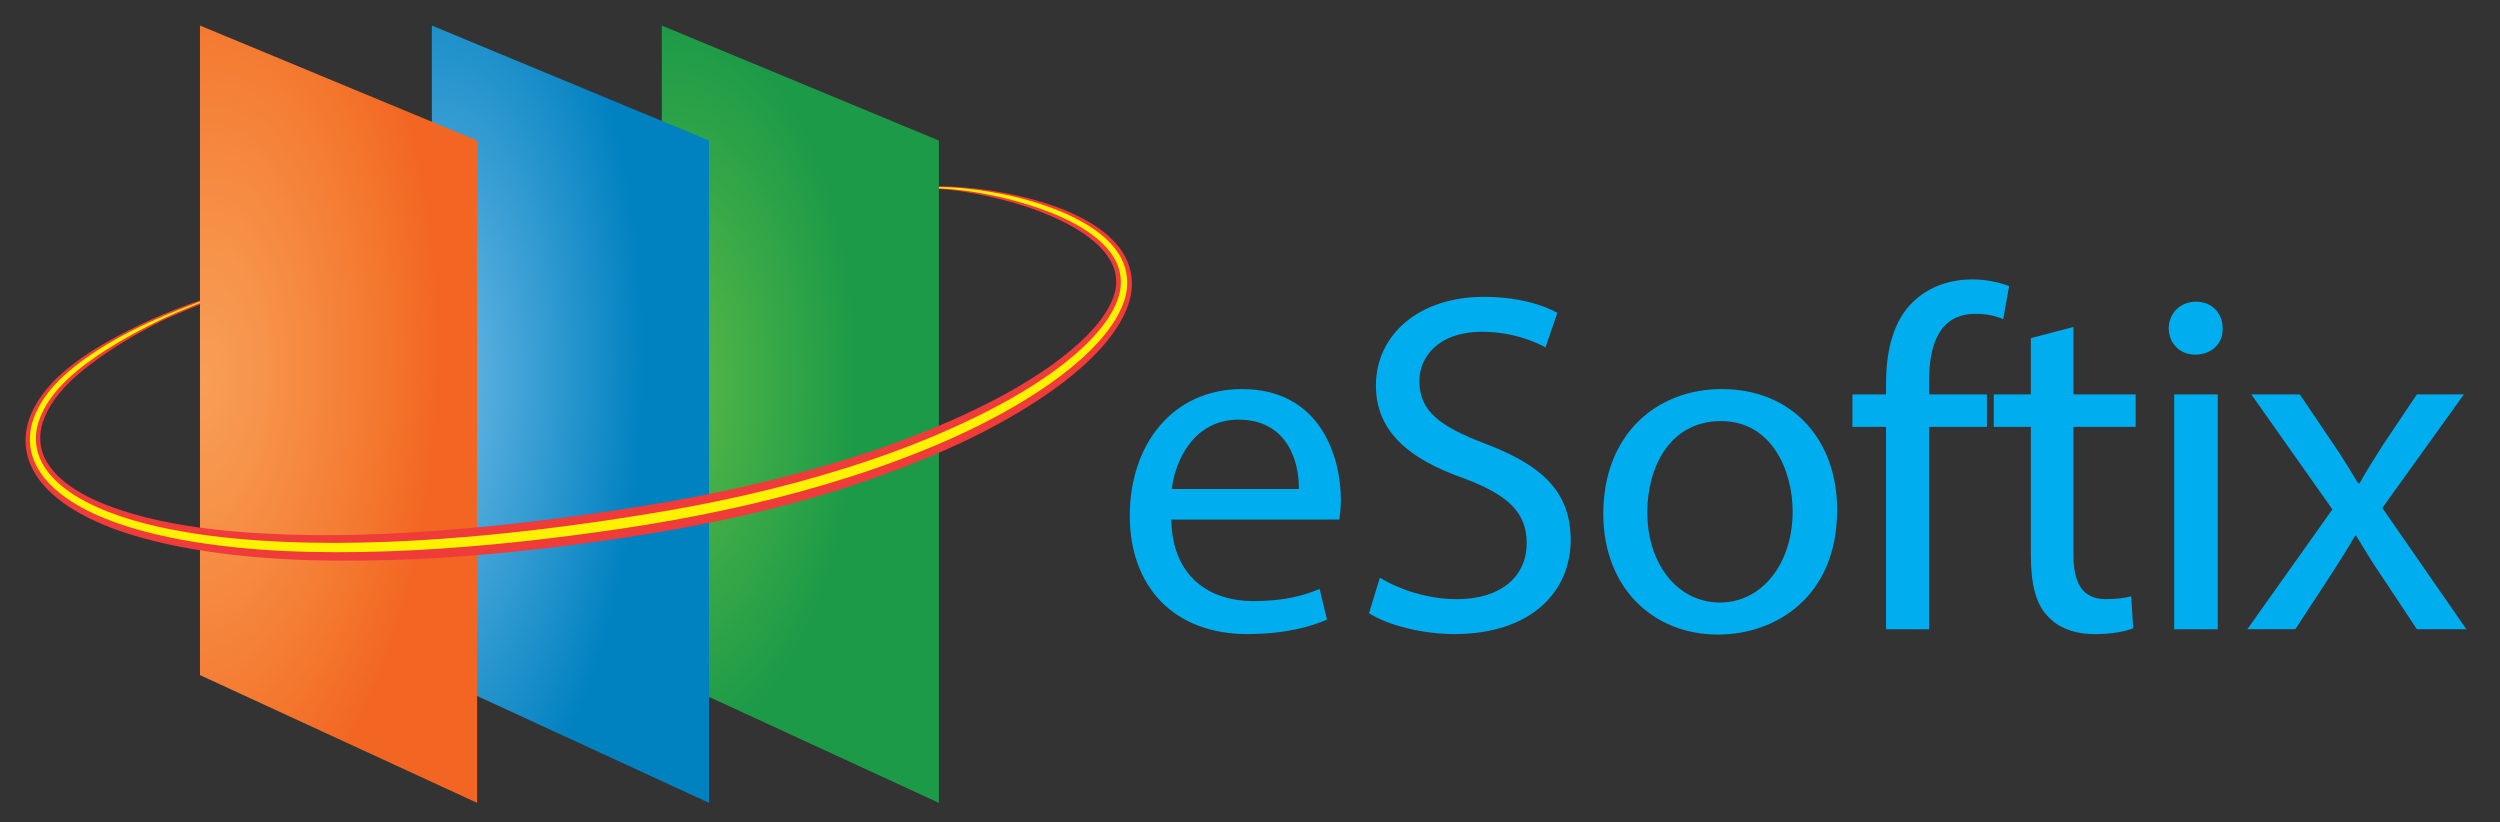 <?xml version="1.0" encoding="utf-8"?>
<!-- Generator: Adobe Illustrator 16.0.0, SVG Export Plug-In . SVG Version: 6.00 Build 0)  -->
<!DOCTYPE svg PUBLIC "-//W3C//DTD SVG 1.1//EN" "http://www.w3.org/Graphics/SVG/1.1/DTD/svg11.dtd">
<svg version="1.1" id="Layer_1" xmlns="http://www.w3.org/2000/svg" xmlns:xlink="http://www.w3.org/1999/xlink" x="0px" y="0px"
	 width="391.333px" height="128.667px" viewBox="0 0 391.333 128.667" enable-background="new 0 0 391.333 128.667"
	 xml:space="preserve">
<rect x="0" y="0" width="391.333" height="128.667" fill="#333333" stroke="none"/>
<g>
	<g>
		<g>
			<path fill="#00AEEF" d="M183.342,81.33c0.16,9.04,6.046,12.757,12.848,12.757c4.877,0,7.821-0.839,10.373-1.896l1.154,4.792
				c-2.391,1.059-6.499,2.271-12.454,2.271c-11.532,0-18.415-7.438-18.415-18.527c0-11.093,6.654-19.824,17.568-19.824
				c12.223,0,15.475,10.551,15.475,17.315c0,1.363-0.154,2.426-0.23,3.112H183.342z M203.309,76.542
				c0.078-4.25-1.777-10.854-9.437-10.854c-6.888,0-9.905,6.22-10.446,10.854H203.309z"/>
			<path fill="#00AEEF" d="M215.996,90.437c3.018,1.833,7.43,3.35,12.072,3.35c6.885,0,10.908-3.567,10.908-8.735
				c0-4.78-2.783-7.517-9.822-10.175c-8.516-2.968-13.777-7.294-13.777-14.513c0-7.971,6.736-13.896,16.869-13.896
				c5.338,0,9.211,1.221,11.535,2.503l-1.863,5.401c-1.697-0.911-5.184-2.433-9.906-2.433c-7.111,0-9.83,4.18-9.83,7.667
				c0,4.788,3.178,7.136,10.375,9.875c8.822,3.346,13.309,7.523,13.309,15.04c0,7.902-5.959,14.733-18.26,14.733
				c-5.029,0-10.527-1.448-13.311-3.267L215.996,90.437z"/>
			<path fill="#00AEEF" d="M287.574,79.815c0,13.59-9.596,19.516-18.65,19.516c-10.141,0-17.955-7.291-17.955-18.911
				c0-12.301,8.209-19.518,18.572-19.518C280.299,60.902,287.574,68.573,287.574,79.815z M257.855,80.194
				c0,8.052,4.725,14.122,11.377,14.122c6.5,0,11.377-5.994,11.377-14.273c0-6.236-3.178-14.129-11.225-14.129
				C261.344,65.914,257.855,73.203,257.855,80.194z"/>
			<g>
				<g>
					<path fill="#00AEEF" d="M295.23,98.496V66.822h-5.264v-5.089h5.264V59.99c0-5.165,1.158-9.877,4.334-12.84
						c2.551-2.431,5.957-3.416,9.125-3.416c2.4,0,4.488,0.53,5.803,1.059l-0.924,5.169c-1.008-0.455-2.4-0.835-4.33-0.835
						c-5.805,0-7.279,5.009-7.279,10.632v1.975h9.057v5.089h-9.057v31.674H295.23z"/>
				</g>
			</g>
			<path fill="#00AEEF" d="M324.555,51.181v10.553h9.748v5.089h-9.748v19.826c0,4.561,1.311,7.138,5.107,7.138
				c1.777,0,3.09-0.224,3.943-0.455l0.311,5.014c-1.313,0.53-3.402,0.909-6.039,0.909c-3.164,0-5.723-0.99-7.35-2.81
				c-1.932-1.972-2.631-5.235-2.631-9.568V66.822h-5.805v-5.089h5.805v-8.809L324.555,51.181z"/>
			<path fill="#00AEEF" d="M347.92,51.408c0.078,2.273-1.623,4.106-4.332,4.106c-2.406,0-4.107-1.833-4.107-4.106
				c0-2.355,1.785-4.181,4.26-4.181C346.297,47.228,347.92,49.053,347.92,51.408z M340.336,98.496V61.733h6.809v36.763H340.336z"/>
			<path fill="#00AEEF" d="M359.99,61.733l5.34,7.9c1.395,2.053,2.551,3.955,3.787,6.007h0.234c1.236-2.218,2.482-4.104,3.713-6.075
				l5.26-7.832h7.361l-12.771,17.779l13.152,18.983h-7.742l-5.49-8.277c-1.469-2.134-2.703-4.175-4.021-6.38h-0.156
				c-1.238,2.205-2.553,4.175-3.943,6.38l-5.422,8.277h-7.508l13.314-18.762l-12.695-18.001H359.99z"/>
		</g>
	</g>
	<g>
		<g>
			
				<radialGradient id="SVGID_1_" cx="685.787" cy="423.647" r="90.584" gradientTransform="matrix(0.323 0.004 -0.008 0.634 -113.157 -210.733)" gradientUnits="userSpaceOnUse">
				<stop  offset="0" style="stop-color:#5BBA47"/>
				<stop  offset="1" style="stop-color:#1C9A48"/>
			</radialGradient>
			<polygon fill="url(#SVGID_1_)" points="103.592,4 103.592,105.677 146.969,125.676 146.969,22 			"/>
			
				<radialGradient id="SVGID_2_" cx="566.851" cy="424.31" r="105.923" gradientTransform="matrix(0.323 0.013 -0.027 0.723 -104.984 -253.061)" gradientUnits="userSpaceOnUse">
				<stop  offset="0" style="stop-color:#73BCE8"/>
				<stop  offset="1" style="stop-color:#0081C0"/>
			</radialGradient>
			<polygon fill="url(#SVGID_2_)" points="67.603,4 67.603,105.677 110.981,125.676 110.981,22 			"/>
			
				<radialGradient id="SVGID_3_" cx="459.372" cy="418.509" r="114.612" gradientTransform="matrix(0.323 0.015 -0.028 0.675 -104.758 -230.014)" gradientUnits="userSpaceOnUse">
				<stop  offset="0" style="stop-color:#F89E57"/>
				<stop  offset="0.258" style="stop-color:#F7934A"/>
				<stop  offset="0.753" style="stop-color:#F4772E"/>
				<stop  offset="1" style="stop-color:#F26522"/>
			</radialGradient>
			<polygon fill="url(#SVGID_3_)" points="31.303,4 31.303,105.677 74.684,125.676 74.684,22 			"/>
		</g>
		<g>
			<g>
				<path fill="#EF3B39" d="M31.303,47.673c-1.504,0.631-4.553,1.785-7.102,3.122c-2.558,1.337-4.746,2.602-6.999,4.084
					c-1.124,0.74-2.225,1.519-3.286,2.34c-1.063,0.817-2.086,1.683-3.035,2.609c-0.475,0.464-0.928,0.945-1.352,1.446
					c-0.213,0.245-0.425,0.503-0.613,0.755l-0.294,0.395L8.339,62.83c-0.731,1.075-1.329,2.227-1.684,3.42
					c-0.362,1.191-0.454,2.42-0.253,3.586C6.604,71,7.115,72.107,7.832,73.089c0.715,0.99,1.627,1.862,2.634,2.626
					c1.012,0.766,2.114,1.433,3.264,2.021c2.304,1.181,4.791,2.044,7.316,2.771c2.532,0.727,5.121,1.27,7.734,1.705
					c5.23,0.868,10.553,1.26,15.88,1.454c5.329,0.19,10.676,0.119,16.018-0.121c2.674-0.117,5.345-0.286,8.014-0.493
					c2.668-0.199,5.337-0.429,8.004-0.693c2.667-0.269,5.331-0.563,7.993-0.894c2.661-0.322,5.323-0.672,7.978-1.049
					c2.658-0.379,5.311-0.788,7.962-1.213c2.648-0.424,5.281-0.878,7.908-1.386c5.255-1.018,10.48-2.178,15.656-3.546
					c10.335-2.727,20.523-6.197,30.083-10.978c2.384-1.192,4.724-2.485,6.982-3.896c2.258-1.41,4.437-2.94,6.451-4.647
					c2.01-1.697,3.897-3.572,5.29-5.707c0.688-1.067,1.248-2.197,1.523-3.352c0.068-0.284,0.12-0.58,0.153-0.861
					c0.02-0.194,0.027-0.281,0.037-0.438c0.004-0.144,0.004-0.293,0.004-0.438c-0.012-0.577-0.106-1.15-0.274-1.716
					c-0.339-1.114-0.99-2.173-1.822-3.115c-0.836-0.937-1.843-1.767-2.917-2.503c-2.159-1.474-4.589-2.625-7.076-3.569
					c-2.497-0.948-5.01-1.661-7.627-2.255c-2.612-0.588-5.355-1.064-8.03-1.204l-0.001-0.443c1.376,0.003,2.672,0.091,4.026,0.197
					c1.354,0.107,2.754,0.279,4.097,0.481c2.69,0.423,5.358,0.995,7.988,1.794c2.624,0.8,5.21,1.828,7.646,3.286
					c1.213,0.735,2.389,1.593,3.439,2.656c1.044,1.055,1.981,2.346,2.511,3.883c0.271,0.759,0.436,1.572,0.485,2.388
					c0.016,0.206,0.021,0.409,0.019,0.616c0,0.19-0.012,0.451-0.022,0.604c-0.029,0.417-0.083,0.818-0.159,1.211
					c-0.318,1.585-0.963,2.999-1.719,4.293c-1.533,2.575-3.515,4.695-5.605,6.609c-2.109,1.899-4.357,3.581-6.674,5.135
					c-2.318,1.543-4.705,2.959-7.136,4.275c-2.43,1.317-4.906,2.533-7.422,3.646c-2.509,1.12-5.049,2.161-7.612,3.135
					c-5.126,1.944-10.329,3.649-15.594,5.089c-5.262,1.45-10.573,2.694-15.917,3.731c-2.672,0.517-5.354,0.995-8.035,1.43
					c-2.679,0.425-5.358,0.824-8.043,1.201c-2.687,0.373-5.376,0.723-8.072,1.036c-2.693,0.314-5.392,0.588-8.092,0.839
					c-2.704,0.244-5.41,0.461-8.118,0.628c-2.711,0.159-5.424,0.283-8.142,0.361c-10.855,0.289-21.8-0.017-32.604-2.082
					c-2.696-0.522-5.381-1.171-8.032-2.002c-2.646-0.835-5.255-1.883-7.745-3.269c-1.242-0.7-2.452-1.486-3.585-2.422
					c-1.131-0.931-2.191-2.008-3.053-3.292c-0.862-1.273-1.503-2.789-1.72-4.392c-0.225-1.604,0.006-3.234,0.518-4.688
					c0.513-1.457,1.281-2.754,2.154-3.924l0.335-0.432l0.339-0.413c0.242-0.29,0.479-0.553,0.725-0.823
					c0.492-0.519,1.008-1.012,1.537-1.481c2.118-1.881,4.437-3.415,6.818-4.793c4.773-2.733,9.672-4.89,14.808-6.654L31.303,47.673z
					"/>
			</g>
			<path fill="#FFF200" d="M31.303,47.427c-2.509,0.991-4.76,1.93-7.185,3.134c-2.424,1.206-4.807,2.499-7.1,3.947
				c-2.29,1.439-4.508,3.022-6.478,4.88c-0.983,0.931-1.88,1.926-2.66,3.036c-0.775,1.103-1.422,2.293-1.828,3.568
				c-0.409,1.266-0.542,2.61-0.336,3.905c0.202,1.297,0.747,2.523,1.505,3.599c0.757,1.079,1.712,2.015,2.753,2.833
				c1.046,0.818,2.182,1.527,3.358,2.152c2.361,1.246,4.881,2.181,7.444,2.942c2.568,0.755,5.19,1.331,7.83,1.79
				c5.282,0.927,10.642,1.375,16.003,1.61c5.366,0.229,10.743,0.194,16.114-0.01c10.747-0.422,21.468-1.534,32.128-3.046
				c2.665-0.378,5.329-0.792,7.986-1.219c2.658-0.424,5.308-0.884,7.953-1.393c5.284-1.01,10.537-2.197,15.738-3.594
				c10.396-2.795,20.628-6.375,30.244-11.291c2.402-1.24,4.755-2.565,7.031-4.016c2.277-1.459,4.477-3.035,6.523-4.802
				c2.029-1.767,3.939-3.722,5.371-5.998c0.706-1.138,1.287-2.354,1.573-3.641c0.284-1.271,0.242-2.624-0.165-3.857
				c-0.4-1.245-1.138-2.371-2.033-3.34c-0.9-0.974-1.957-1.805-3.074-2.544c-2.243-1.462-4.724-2.549-7.256-3.438
				c-2.537-0.888-5.181-1.613-7.817-2.141c-1.32-0.262-2.753-0.503-4.084-0.674c-1.331-0.174-2.486-0.266-3.877-0.333l0.006-0.207
				c0.222-0.012,2.173,0.042,3.747,0.192c1.961,0.188,3.875,0.488,4.771,0.646c2.683,0.474,4.875,1.004,7.464,1.853
				c2.581,0.854,5.124,1.909,7.479,3.38c1.172,0.738,2.296,1.587,3.279,2.618c0.984,1.021,1.833,2.245,2.305,3.657
				c0.482,1.416,0.548,2.963,0.236,4.416c-0.308,1.452-0.931,2.779-1.667,3.999c-1.499,2.439-3.456,4.475-5.524,6.321
				c-2.077,1.84-4.306,3.472-6.603,4.98c-2.3,1.505-4.671,2.881-7.087,4.156c-4.835,2.561-9.859,4.698-14.953,6.601
				c-5.098,1.896-10.281,3.527-15.515,4.955c-10.465,2.854-21.14,4.854-31.844,6.302c-10.708,1.484-21.474,2.561-32.284,2.944
				c-5.402,0.191-10.817,0.204-16.226-0.045c-5.407-0.257-10.812-0.792-16.158-1.773c-2.67-0.495-5.326-1.106-7.938-1.906
				c-2.608-0.803-5.18-1.782-7.616-3.101c-1.218-0.661-2.395-1.414-3.492-2.292c-1.096-0.878-2.115-1.893-2.934-3.085
				c-0.821-1.188-1.429-2.576-1.641-4.047c-0.223-1.475-0.035-2.987,0.434-4.365c0.463-1.38,1.178-2.638,2.007-3.782
				c0.825-1.137,1.796-2.179,2.819-3.115c2.053-1.872,4.327-3.434,6.663-4.856c4.691-2.814,9.533-4.811,14.612-6.721L31.303,47.427z
				"/>
		</g>
	</g>
</g>
</svg>

